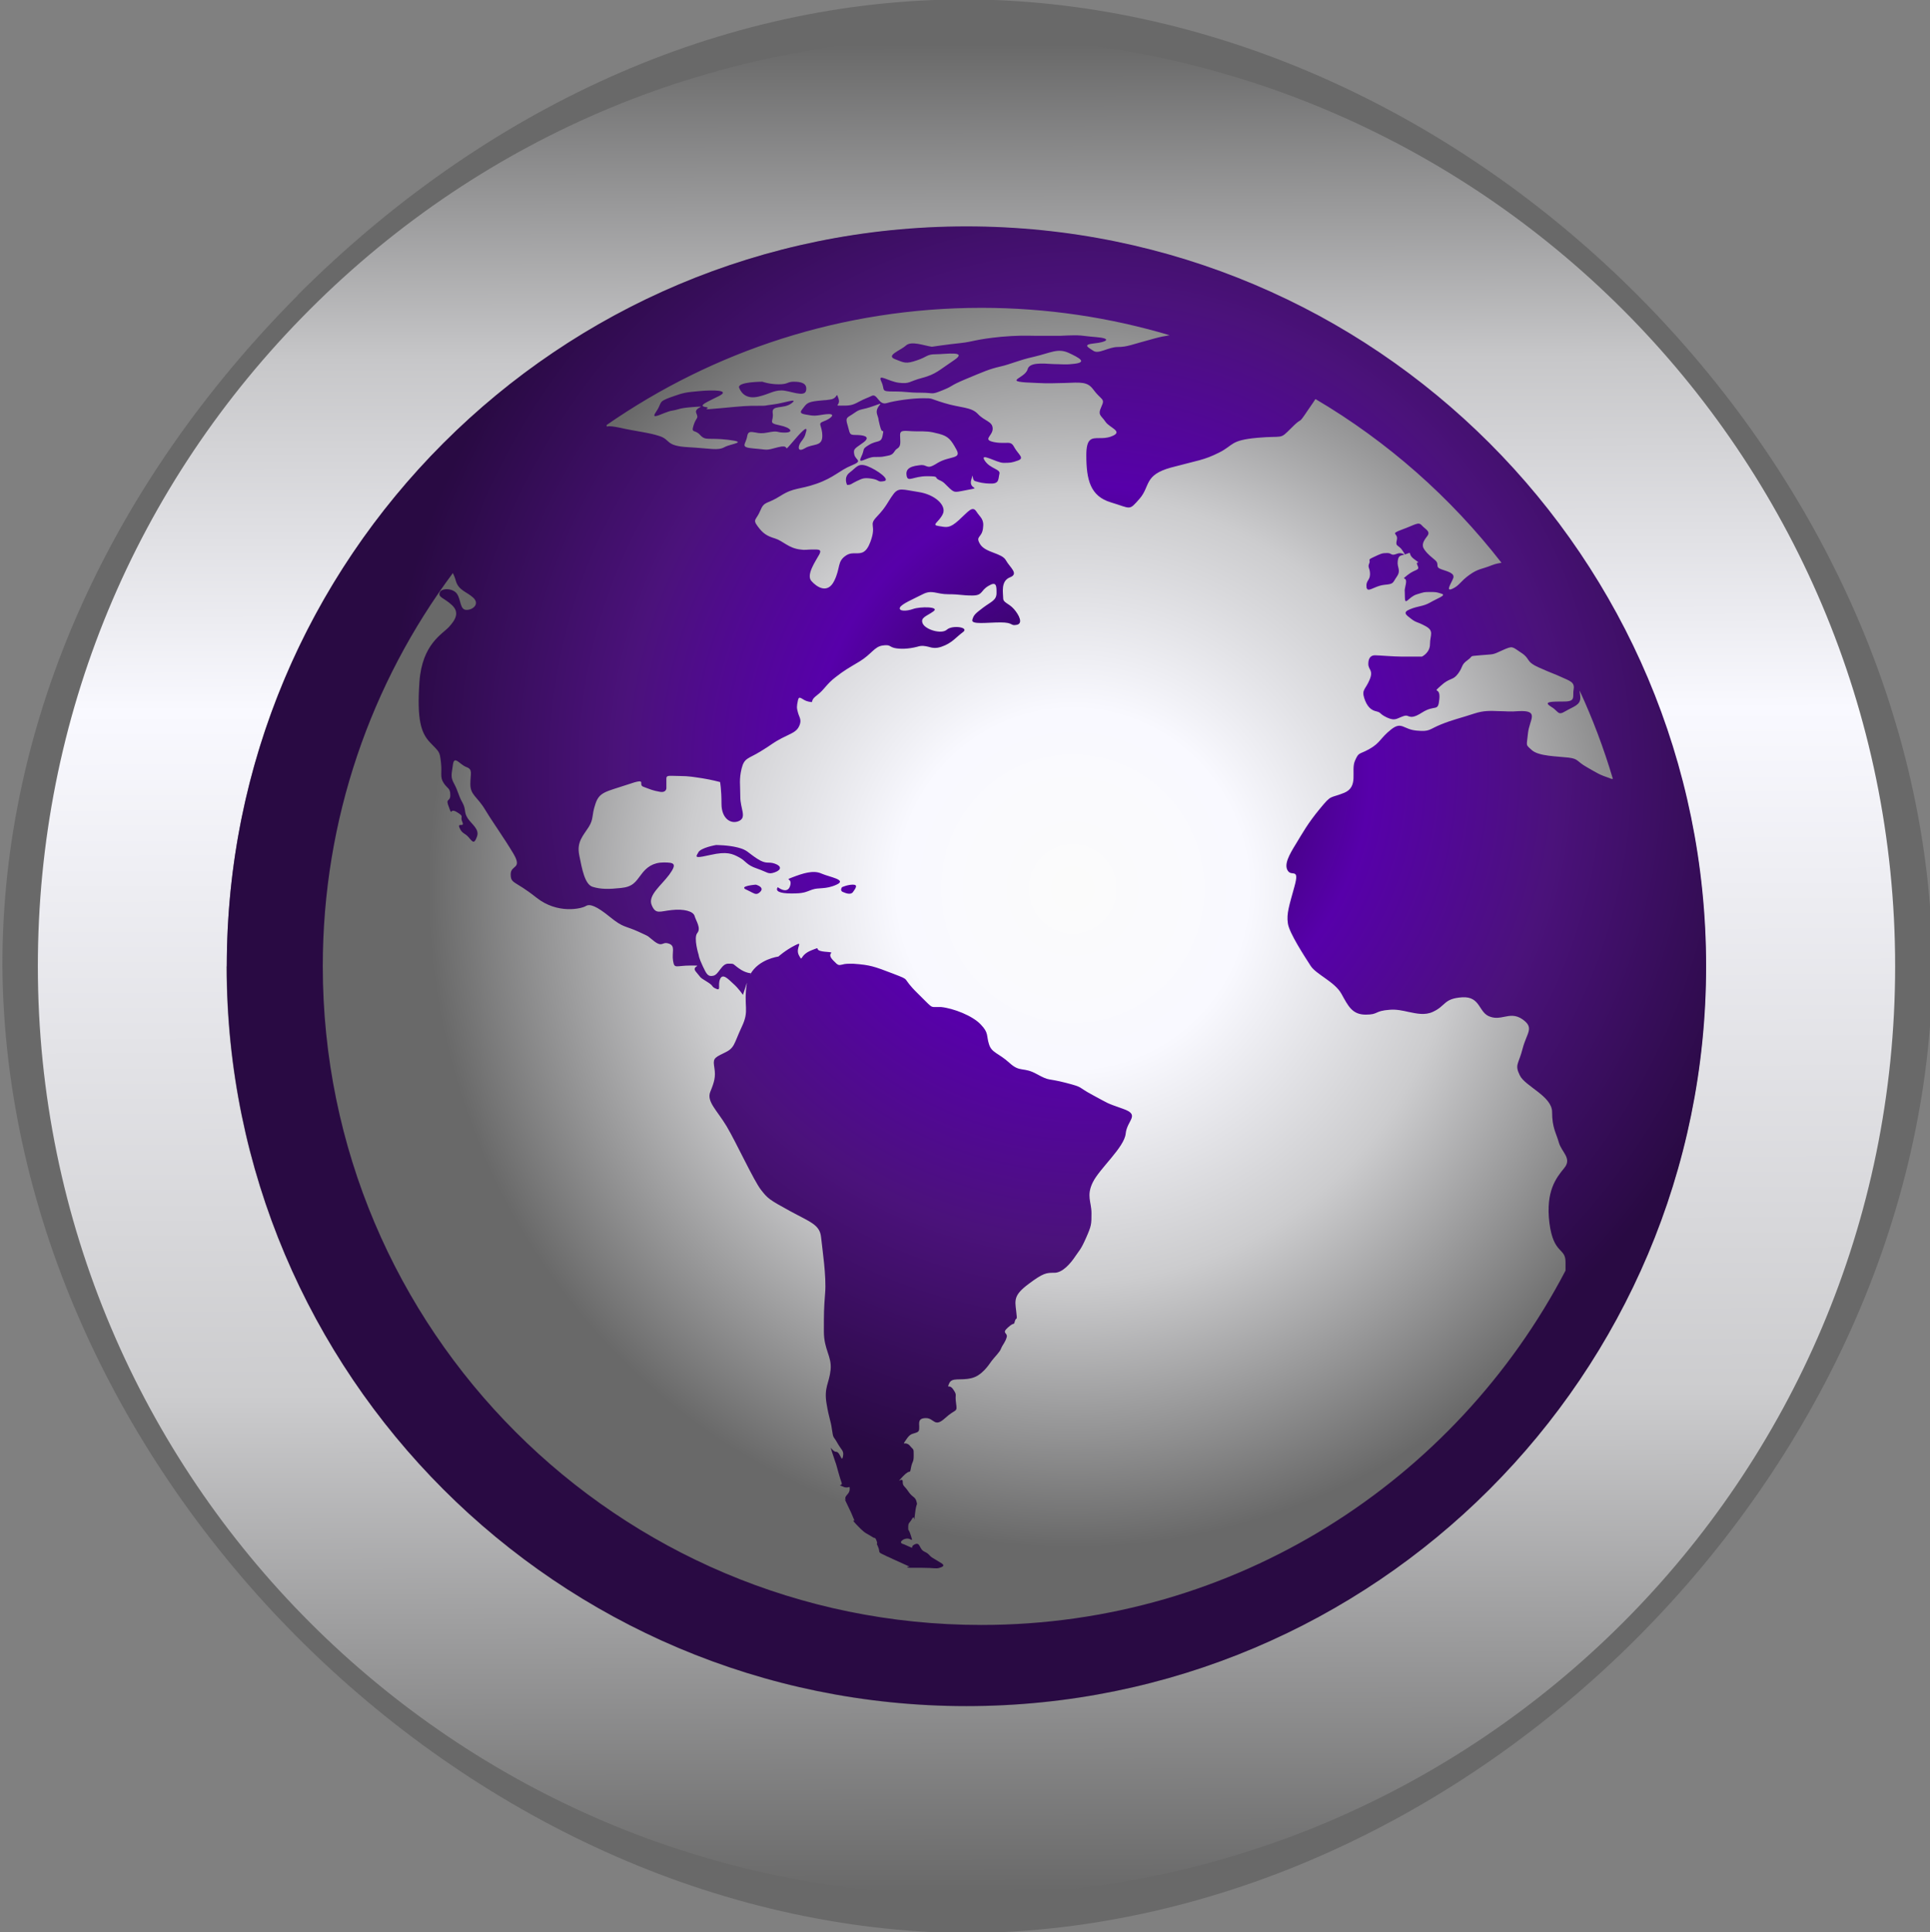 <?xml version="1.0" encoding="UTF-8" standalone="no"?>
<svg xmlns:dc="http://purl.org/dc/elements/1.1/" xmlns:cc="http://creativecommons.org/ns#" xmlns:rdf="http://www.w3.org/1999/02/22-rdf-syntax-ns#" xmlns:svg="http://www.w3.org/2000/svg" xmlns="http://www.w3.org/2000/svg" xmlns:xlink="http://www.w3.org/1999/xlink" xmlns:sodipodi="http://sodipodi.sourceforge.net/DTD/sodipodi-0.dtd" xmlns:inkscape="http://www.inkscape.org/namespaces/inkscape" version="1.1" viewBox="0 0 100 100.1" id="svg9094" sodipodi:docname="i24a.svg" inkscape:version="0.92.2 (5c3e80d, 2017-08-06)">
  <rect x="0" y="0" width="100" height="100.1" fill="#808080" stroke="none"/>
  <sodipodi:namedview pagecolor="#ffffff" bordercolor="#666666" borderopacity="1" objecttolerance="10" gridtolerance="10" guidetolerance="10" inkscape:pageopacity="0" inkscape:pageshadow="2" inkscape:window-width="2560" inkscape:window-height="1001" id="namedview9096" showgrid="false" inkscape:zoom="2.3576424" inkscape:cx="16.49195" inkscape:cy="50.049999" inkscape:window-x="-9" inkscape:window-y="41" inkscape:window-maximized="1" inkscape:current-layer="g9092" />
  <defs id="defs9082">
    <linearGradient id="linearGradient19435-5-8" x1="0.773" x2="0.227" y1="-0.419" y2="0.422" gradientTransform="matrix(30.74 -19.96 19.96 30.74 326.8 90.8)" gradientUnits="userSpaceOnUse">
      <stop style="stop-color:#696969" offset="0" id="stop9053" />
      <stop style="stop-color:#c7c7c9" offset=".17" id="stop9055" />
      <stop style="stop-color:#f9f9ff" offset=".36" id="stop9057" />
      <stop style="stop-color:#ccccce" offset=".73" id="stop9059" />
      <stop style="stop-color:#696969" offset="1" id="stop9061" />
    </linearGradient>
    <linearGradient id="linearGradient19433-8" x1="-1405" x2="1" y1="704.4" y2="781.4" gradientTransform="matrix(16.75 -23.92 23.92 16.75 333.8 92.78)" gradientUnits="userSpaceOnUse">
      <stop style="stop-color:#1c072d" offset="0" id="stop9064" />
      <stop style="stop-color:#5700aa" offset="0.396" id="stop9066" />
      <stop style="stop-color:#4b127b" offset="0.661" id="stop9068" />
      <stop style="stop-color:#290a43" offset="1" id="stop9070" />
    </linearGradient>
    <radialGradient id="radialGradient7443-9" cx="344.3" cy="79.31" r="12.73" gradientTransform="matrix(1 0 0 1.021 0 -1.684)" gradientUnits="userSpaceOnUse">
      <stop style="stop-color:#fbfbfb" offset="0" id="stop9073" />
      <stop style="stop-color:#f9f9ff" offset=".272" id="stop9075" />
      <stop style="stop-color:#ccccce" offset=".598" id="stop9077" />
      <stop style="stop-color:#696969" offset="1" id="stop9079" />
    </radialGradient>
    <radialGradient inkscape:collect="always" xlink:href="#linearGradient19433-8" id="radialGradient9643" cx="344.578" cy="76.852" fx="344.578" fy="76.852" r="14.6" gradientUnits="userSpaceOnUse" gradientTransform="matrix(0.955,0,0,0.967,15.575,2.622)" />
    <linearGradient inkscape:collect="always" xlink:href="#linearGradient19435-5-8" id="linearGradient9651" x1="323.171" y1="80.82" x2="361.271" y2="80.82" gradientUnits="userSpaceOnUse" />
  </defs>
  <g transform="matrix(2.625,0,0,2.625,-848.2,-162.1)" id="g9092">
    <path d="M 329,67.58 C 325.332,71.271 323.164,75.935 323.171,80.82 323.251,90.767 332.272,99.83 342.221,99.9 352.17,99.834 361.191,90.768 361.271,80.82 361.191,70.873 352.169,61.81 342.221,61.74 H 342.198 C 337.319,61.74 332.673,63.904 328.998,67.577 M 327.045,80.817 C 327.045,76.863 328.714,73.113 331.616,70.197 334.522,67.289 338.268,65.615 342.216,65.618 350.303,65.654 357.346,72.726 357.386,80.818 357.345,88.907 350.299,95.978 342.216,96.018 334.13,95.982 327.086,88.911 327.046,80.818" style="fill:url(#linearGradient9651);stroke-width:0.515;fill-opacity:1" id="path9084" inkscape:connector-curvature="0" />
    <path d="M 342.2,62.49 C 337.304,62.49 332.701,64.397 329.24,67.859 325.778,71.321 323.871,75.924 323.871,80.819 323.871,90.929 332.094,99.149 342.201,99.149 352.311,99.149 360.531,90.926 360.531,80.819 360.531,70.709 352.308,62.489 342.201,62.489 Z M 327.6,80.82 C 327.6,76.921 329.118,73.256 331.875,70.5 334.632,67.743 338.297,66.225 342.195,66.225 350.244,66.225 356.795,72.773 356.795,80.825 356.795,88.873 350.247,95.425 342.195,95.425 334.147,95.425 327.595,88.877 327.595,80.825" style="fill:url(#linearGradient19435-5-8);stroke-width:0.515;fill-opacity:1" id="path9086" inkscape:connector-curvature="0" />
    <path d="M 327.6,80.82 C 327.6,88.882 334.135,95.42 342.2,95.42 350.262,95.42 356.8,88.884 356.8,80.82 356.8,72.757 350.264,66.22 342.2,66.22 334.138,66.22 327.6,72.755 327.6,80.82" style="fill:url(#radialGradient9643);stroke-width:0.515;fill-opacity:1" id="path9088" inkscape:connector-curvature="0" />
    <path d="M 335.1,70.17 C 335.166,70.155 335.237,70.17 335.355,70.192 335.673,70.265 335.94,70.288 336.151,70.361 336.363,70.433 336.257,70.553 336.707,70.577 337.156,70.602 337.291,70.648 337.423,70.577 337.554,70.505 337.899,70.482 337.503,70.432 337.106,70.384 337.052,70.457 336.945,70.338 336.839,70.218 336.761,70.313 336.814,70.145 336.867,69.976 336.919,70.024 336.867,69.904 336.814,69.784 337.132,69.761 336.814,69.784 336.496,69.808 336.548,69.831 336.389,69.856 336.23,69.881 335.94,70.071 336.073,69.881 336.204,69.688 336.099,69.688 336.363,69.591 336.627,69.496 336.656,69.496 336.92,69.471 337.185,69.446 337.555,69.446 337.316,69.567 337.077,69.688 336.892,69.76 337.052,69.785 337.21,69.808 336.839,69.856 337.342,69.808 337.845,69.76 337.873,69.76 338.084,69.76 338.297,69.76 338.163,69.76 338.376,69.735 338.588,69.712 338.905,69.591 338.746,69.712 338.588,69.831 338.35,69.735 338.376,69.903 338.402,70.071 338.269,70.096 338.507,70.144 338.746,70.192 338.798,70.289 338.612,70.289 338.428,70.289 338.507,70.242 338.269,70.289 338.177,70.308 338.102,70.303 338.041,70.288 337.945,70.273 337.888,70.257 337.872,70.362 337.844,70.529 337.714,70.578 338.005,70.603 338.296,70.625 338.215,70.65 338.481,70.578 338.586,70.551 338.62,70.564 338.635,70.578 338.657,70.605 338.634,70.631 338.746,70.501 338.931,70.283 339.065,70.14 339.038,70.26 339.011,70.379 338.985,70.404 338.931,70.477 338.878,70.548 338.852,70.692 339.011,70.598 339.168,70.502 339.355,70.573 339.355,70.357 339.355,70.14 339.248,70.116 339.381,70.067 339.514,70.019 339.622,69.924 339.488,69.924 339.355,69.924 339.25,69.972 339.117,69.948 338.986,69.924 338.879,69.924 338.959,69.828 339.038,69.732 339.038,69.684 339.275,69.661 339.514,69.636 339.355,69.661 339.514,69.636 339.673,69.613 339.621,69.467 339.673,69.613 339.726,69.757 339.567,69.757 339.726,69.757 339.886,69.757 339.937,69.757 340.07,69.684 340.204,69.613 340.229,69.613 340.334,69.563 340.388,69.538 340.422,69.588 340.461,69.635 340.501,69.684 340.547,69.731 340.627,69.707 340.785,69.659 341.129,69.611 341.342,69.611 341.553,69.611 341.448,69.611 341.767,69.707 342.083,69.804 342.295,69.78 342.427,69.923 342.56,70.066 342.718,70.066 342.718,70.213 342.718,70.358 342.506,70.428 342.745,70.477 342.834,70.495 342.9,70.492 342.953,70.492 343.042,70.492 343.092,70.477 343.141,70.573 343.22,70.719 343.354,70.789 343.22,70.839 343.089,70.886 343.062,70.886 342.929,70.886 342.798,70.886 342.454,70.67 342.559,70.839 342.667,71.007 342.877,71.007 342.851,71.103 342.826,71.201 342.851,71.295 342.692,71.295 342.531,71.295 342.454,71.271 342.373,71.247 342.294,71.224 342.347,71.032 342.294,71.224 342.242,71.416 342.505,71.367 342.242,71.416 341.976,71.464 341.976,71.487 341.87,71.391 341.766,71.295 341.766,71.27 341.658,71.223 341.551,71.174 341.685,71.15 341.421,71.15 341.154,71.15 341.049,71.27 341.021,71.15 340.996,71.031 341.049,70.959 341.26,70.935 341.335,70.921 341.374,70.936 341.403,70.95 341.456,70.967 341.478,70.985 341.631,70.888 341.87,70.745 342.109,70.817 342.002,70.624 341.897,70.432 341.844,70.361 341.658,70.313 341.473,70.264 341.421,70.264 341.208,70.264 340.997,70.264 340.89,70.218 340.89,70.337 340.89,70.457 340.918,70.553 340.838,70.602 340.759,70.649 340.784,70.722 340.651,70.745 340.52,70.77 340.548,70.77 340.387,70.77 340.229,70.77 340.043,70.939 340.122,70.77 340.204,70.602 340.122,70.624 340.283,70.528 340.441,70.433 340.52,70.506 340.547,70.337 340.562,70.259 340.562,70.259 340.547,70.259 340.533,70.259 340.518,70.259 340.489,70.143 340.436,69.927 340.489,70.095 340.436,69.927 340.382,69.759 340.647,69.663 340.382,69.759 340.118,69.855 340.118,69.807 339.987,69.902 339.854,69.998 339.8,69.975 339.854,70.143 339.905,70.311 339.88,70.336 340.011,70.336 340.144,70.336 340.329,70.359 340.171,70.48 340.011,70.601 339.959,70.601 339.986,70.721 340.011,70.84 340.171,70.84 339.932,70.938 339.695,71.034 339.588,71.176 339.244,71.297 338.9,71.418 338.794,71.369 338.53,71.537 338.264,71.707 338.21,71.635 338.132,71.826 338.052,72.02 337.973,71.995 338.079,72.138 338.186,72.284 338.265,72.331 338.424,72.379 338.583,72.429 338.689,72.572 338.926,72.597 338.999,72.611 339.069,72.597 339.131,72.597 339.266,72.597 339.352,72.582 339.298,72.689 339.219,72.832 339.033,73.096 339.139,73.217 339.244,73.337 339.458,73.48 339.589,73.217 339.721,72.951 339.641,72.832 339.827,72.712 339.895,72.668 339.96,72.67 340.02,72.671 340.125,72.671 340.22,72.671 340.304,72.446 340.437,72.087 340.252,72.134 340.437,71.942 340.622,71.749 340.647,71.654 340.754,71.51 340.86,71.364 340.94,71.414 341.256,71.462 341.576,71.51 341.813,71.726 341.734,71.895 341.654,72.064 341.495,72.11 341.654,72.134 341.813,72.159 341.865,72.184 342.051,72.016 342.238,71.846 342.316,71.726 342.396,71.846 342.473,71.968 342.555,71.99 342.526,72.184 342.5,72.375 342.368,72.327 342.473,72.496 342.581,72.663 342.899,72.663 342.979,72.809 343.058,72.952 343.243,73.075 343.058,73.146 342.872,73.219 342.925,73.457 342.925,73.555 342.925,73.651 343.031,73.651 343.137,73.771 343.243,73.892 343.322,74.059 343.191,74.083 343.058,74.108 343.137,74.035 342.873,74.035 342.607,74.035 342.29,74.083 342.316,73.985 342.342,73.89 342.369,73.865 342.527,73.745 342.688,73.624 342.794,73.6 342.794,73.455 342.794,73.314 342.794,73.217 342.635,73.314 342.474,73.407 342.527,73.504 342.316,73.504 342.105,73.504 342.078,73.479 341.839,73.479 341.603,73.479 341.524,73.383 341.337,73.479 341.15,73.575 340.914,73.672 340.886,73.744 340.861,73.817 341.017,73.817 341.15,73.769 341.284,73.721 341.682,73.721 341.548,73.817 341.416,73.913 341.284,73.937 341.337,74.057 341.391,74.178 341.707,74.274 341.814,74.178 341.919,74.082 342.264,74.13 342.132,74.226 341.998,74.322 341.919,74.443 341.707,74.515 341.594,74.554 341.519,74.537 341.446,74.515 341.38,74.5 341.316,74.486 341.231,74.515 341.045,74.563 340.886,74.563 340.78,74.54 340.673,74.515 340.701,74.467 340.543,74.491 340.382,74.515 340.329,74.659 340.093,74.804 339.854,74.948 339.8,74.973 339.616,75.116 339.428,75.26 339.402,75.358 339.244,75.477 339.084,75.598 339.219,75.623 339.084,75.598 338.954,75.573 338.9,75.454 338.874,75.573 338.848,75.694 338.848,75.718 338.874,75.813 338.9,75.91 338.954,75.957 338.9,76.078 338.848,76.198 338.741,76.224 338.556,76.319 338.371,76.414 338.371,76.439 338.132,76.583 337.894,76.729 337.815,76.704 337.762,76.919 337.71,77.136 337.736,77.235 337.736,77.474 337.736,77.714 337.869,77.881 337.71,77.954 337.55,78.026 337.365,77.905 337.365,77.617 337.365,77.33 337.337,77.185 337.337,77.185 337.337,77.185 337.151,77.136 336.993,77.112 336.834,77.089 336.727,77.066 336.542,77.066 336.358,77.066 336.277,77.041 336.277,77.112 V 77.307 C 336.277,77.307 336.277,77.402 336.146,77.377 336.013,77.355 335.962,77.33 335.827,77.28 335.696,77.235 335.935,77.089 335.511,77.235 335.087,77.377 334.954,77.377 334.876,77.618 334.795,77.858 334.848,77.906 334.743,78.074 334.636,78.243 334.504,78.364 334.557,78.627 334.611,78.893 334.664,79.205 334.822,79.253 334.981,79.302 335.139,79.302 335.379,79.276 335.616,79.253 335.669,79.156 335.777,79.014 335.882,78.868 336.013,78.772 336.225,78.772 336.438,78.772 336.49,78.796 336.333,79.014 336.174,79.228 335.907,79.422 335.987,79.613 336.067,79.806 336.147,79.734 336.384,79.711 336.623,79.685 336.81,79.734 336.835,79.831 336.862,79.925 336.967,80.07 336.887,80.165 336.808,80.261 336.915,80.599 336.915,80.599 336.915,80.599 336.915,80.649 336.994,80.816 337.072,80.983 337.1,81.031 337.205,81.007 337.312,80.984 337.365,80.769 337.497,80.769 337.63,80.769 337.576,80.769 337.709,80.862 337.841,80.958 337.947,80.958 337.947,80.958 337.947,80.958 337.947,80.973 337.933,80.98 338.099,80.678 338.488,80.629 338.488,80.629 338.488,80.629 338.624,80.506 338.812,80.41 339.002,80.312 338.812,80.456 338.894,80.605 338.975,80.752 338.894,80.605 339.137,80.507 339.38,80.411 339.137,80.507 339.405,80.533 339.676,80.556 339.405,80.533 339.568,80.703 339.676,80.817 339.676,80.801 339.759,80.785 339.801,80.771 339.863,80.769 339.972,80.771 340.296,80.794 340.377,80.822 340.756,80.968 341.133,81.114 340.89,81.016 341.24,81.358 341.514,81.628 341.492,81.626 341.585,81.625 341.611,81.624 341.646,81.624 341.7,81.625 341.943,81.65 342.32,81.796 342.482,81.969 342.645,82.138 342.59,82.188 342.645,82.358 342.697,82.531 342.834,82.531 343.05,82.728 343.265,82.924 343.319,82.798 343.59,82.949 343.859,83.095 343.778,83.022 344.156,83.119 344.534,83.217 344.372,83.192 344.696,83.364 345.02,83.537 344.939,83.51 345.289,83.633 345.641,83.756 345.369,83.854 345.343,84.125 345.315,84.394 344.83,84.81 344.696,85.08 344.562,85.349 344.668,85.471 344.668,85.693 344.668,85.914 344.668,85.938 344.56,86.183 344.451,86.429 344.424,86.429 344.344,86.551 344.262,86.674 344.101,86.869 343.938,86.869 343.777,86.869 343.721,86.869 343.425,87.091 343.13,87.311 343.156,87.407 343.182,87.628 343.21,87.848 343.182,87.727 343.156,87.825 343.129,87.922 343.156,87.825 343.02,87.948 342.884,88.069 343.02,88.046 342.994,88.142 342.967,88.241 342.913,88.289 342.884,88.363 342.858,88.437 342.752,88.534 342.697,88.609 342.644,88.681 342.507,88.903 342.292,88.95 342.077,89.001 341.914,88.927 341.86,89.051 341.807,89.174 341.86,89.051 341.941,89.174 342.023,89.298 341.968,89.247 341.995,89.443 342.023,89.639 341.995,89.54 341.779,89.737 341.565,89.933 341.565,89.737 341.401,89.737 341.239,89.737 341.268,89.835 341.268,89.909 341.268,89.982 341.268,90.008 341.187,90.031 341.106,90.056 341.079,90.056 340.999,90.179 340.955,90.243 340.958,90.24 340.981,90.236 341.002,90.236 341.041,90.236 341.079,90.277 341.159,90.376 341.159,90.324 341.159,90.473 341.159,90.62 341.133,90.573 341.105,90.718 341.077,90.866 341.105,90.718 340.942,90.891 340.852,90.988 340.864,90.975 340.89,90.964 340.912,90.95 340.942,90.947 340.942,90.988 340.942,91.085 340.97,91.062 341.052,91.183 341.132,91.305 341.186,91.282 341.213,91.379 341.239,91.477 341.213,91.379 341.185,91.625 341.169,91.769 341.171,91.744 341.166,91.718 341.166,91.701 341.152,91.683 341.131,91.718 341.077,91.816 341.051,91.791 341.051,91.89 341.051,91.988 341.051,91.89 341.105,92.061 341.136,92.162 341.131,92.144 341.09,92.128 341.064,92.113 341.022,92.105 340.966,92.128 340.834,92.202 340.966,92.227 340.966,92.227 L 341.074,92.275 C 341.182,92.325 341.074,92.275 341.182,92.227 341.292,92.178 341.264,92.325 341.372,92.373 341.478,92.423 341.452,92.446 341.534,92.496 341.614,92.545 341.614,92.545 341.696,92.594 341.776,92.642 341.749,92.667 341.67,92.691 341.588,92.715 341.588,92.691 341.319,92.691 H 341.129 C 340.94,92.691 341.075,92.667 341.075,92.667 341.075,92.667 340.967,92.618 340.753,92.521 340.655,92.475 340.646,92.471 340.649,92.472 340.635,92.472 340.623,92.458 340.591,92.445 340.428,92.372 340.509,92.397 340.454,92.273 340.426,92.209 340.426,92.212 340.432,92.216 340.432,92.216 340.446,92.216 340.432,92.177 340.404,92.079 340.376,92.102 340.376,92.102 L 340.215,92.007 C 340.215,92.007 340.161,91.981 340.025,91.834 339.955,91.757 339.958,91.761 339.969,91.764 339.984,91.764 339.997,91.764 339.969,91.711 339.916,91.589 339.943,91.637 339.835,91.417 339.771,91.284 339.784,91.311 339.799,91.338 339.813,91.356 339.818,91.373 339.813,91.338 339.787,91.266 339.895,91.241 339.895,91.142 339.895,91.086 339.895,91.095 339.87,91.102 339.851,91.102 339.819,91.117 339.762,91.088 339.628,91.038 339.762,91.088 339.736,91.012 339.707,90.941 339.628,90.648 339.628,90.648 339.628,90.648 339.6,90.572 339.545,90.402 339.491,90.229 339.545,90.402 339.628,90.402 339.708,90.402 339.736,90.621 339.762,90.498 339.787,90.377 339.736,90.377 339.653,90.229 339.573,90.083 339.573,90.157 339.545,89.96 339.519,89.765 339.491,89.765 339.438,89.446 339.386,89.127 339.491,89.052 339.519,88.784 339.545,88.513 339.386,88.392 339.386,88.025 339.386,87.657 339.386,87.584 339.411,87.265 339.438,86.946 339.356,86.408 339.33,86.162 339.303,85.917 339.115,85.868 338.71,85.647 338.306,85.426 338.277,85.403 338.144,85.231 338.007,85.059 337.657,84.3 337.468,83.981 337.278,83.662 337.064,83.489 337.145,83.295 337.225,83.099 337.252,83 337.225,82.829 337.199,82.656 337.199,82.633 337.414,82.533 337.629,82.434 337.603,82.364 337.763,82.02 337.927,81.678 337.792,81.628 337.867,81.144 337.814,81.312 337.788,81.385 337.788,81.385 337.788,81.385 337.709,81.264 337.602,81.169 337.497,81.073 337.39,80.952 337.337,81.073 337.286,81.192 337.364,81.312 337.258,81.264 337.15,81.217 337.231,81.217 337.071,81.121 336.913,81.025 336.966,81.048 336.86,80.928 336.753,80.806 337.045,80.806 336.753,80.806 336.461,80.806 336.437,80.879 336.409,80.712 336.382,80.543 336.46,80.422 336.33,80.375 336.275,80.355 336.243,80.361 336.212,80.375 336.17,80.39 336.132,80.399 336.039,80.329 335.88,80.208 335.985,80.257 335.721,80.136 335.456,80.016 335.429,80.064 335.164,79.848 334.899,79.632 334.766,79.583 334.687,79.632 334.609,79.682 334.132,79.801 333.708,79.463 333.285,79.126 333.204,79.198 333.204,79.005 333.204,78.815 333.442,78.91 333.257,78.597 333.071,78.284 332.86,77.996 332.7,77.731 332.541,77.467 332.408,77.444 332.408,77.226 332.408,77.01 332.462,76.939 332.329,76.889 332.197,76.841 332.091,76.649 332.064,76.841 332.039,77.034 332.01,77.081 332.091,77.225 332.169,77.371 332.169,77.443 332.249,77.586 332.329,77.729 332.276,77.779 332.355,77.899 332.434,78.02 332.593,78.114 332.539,78.261 332.487,78.404 332.461,78.381 332.381,78.283 332.302,78.187 332.248,78.212 332.196,78.092 332.142,77.972 332.303,78.092 332.249,77.972 332.196,77.851 332.303,77.876 332.144,77.78 332.077,77.739 332.052,77.75 332.04,77.762 332.024,77.778 332.025,77.794 331.986,77.683 331.906,77.49 332.012,77.587 332.012,77.444 332.012,77.299 331.96,77.324 331.881,77.204 331.801,77.082 331.853,77.009 331.827,76.792 331.801,76.578 331.801,76.6 331.617,76.409 331.431,76.216 331.352,75.952 331.403,75.206 331.457,74.461 331.854,74.269 331.987,74.123 332.118,73.98 332.199,73.835 332.042,73.691 331.882,73.545 331.774,73.545 331.802,73.449 331.828,73.353 332.067,73.353 332.146,73.474 332.226,73.594 332.2,73.788 332.332,73.788 332.464,73.788 332.596,73.668 332.464,73.546 332.332,73.426 332.173,73.404 332.12,73.21 332.102,73.143 332.08,73.099 332.063,73.061 330.451,75.227 329.495,77.912 329.495,80.819 329.495,87.998 335.315,93.819 342.495,93.819 347.508,93.819 351.854,90.981 354.025,86.826 V 86.656 C 354.025,86.367 353.788,86.511 353.707,85.886 353.63,85.259 353.84,84.997 353.999,84.803 354.159,84.611 353.947,84.49 353.893,84.298 353.84,84.107 353.76,84.009 353.76,83.698 353.76,83.384 353.23,83.191 353.124,82.976 353.016,82.759 353.098,82.759 353.178,82.446 353.258,82.133 353.416,82.039 353.178,81.869 353.041,81.773 352.929,81.795 352.814,81.818 352.729,81.836 352.643,81.852 352.543,81.818 352.304,81.747 352.356,81.411 351.986,81.433 351.615,81.457 351.669,81.601 351.404,81.721 351.247,81.792 351.091,81.755 350.923,81.721 350.807,81.695 350.686,81.668 350.555,81.679 350.24,81.702 350.344,81.775 350.08,81.775 349.814,81.775 349.735,81.605 349.602,81.365 349.47,81.125 349.099,80.98 348.993,80.811 348.887,80.645 348.567,80.162 348.544,79.971 348.517,79.777 348.568,79.634 348.674,79.248 348.781,78.865 348.62,79.057 348.544,78.936 348.463,78.816 348.568,78.624 348.702,78.408 348.835,78.19 348.939,77.998 349.178,77.71 349.415,77.422 349.362,77.516 349.656,77.398 349.946,77.278 349.786,76.964 349.866,76.772 349.947,76.581 349.947,76.652 350.159,76.53 350.37,76.411 350.37,76.315 350.582,76.148 350.793,75.98 350.821,76.148 351.086,76.17 351.351,76.195 351.323,76.148 351.563,76.05 351.799,75.954 351.934,75.929 352.226,75.833 352.408,75.773 352.538,75.779 352.716,75.786 352.82,75.786 352.941,75.801 353.098,75.786 353.524,75.765 353.31,75.956 353.284,76.221 353.258,76.486 353.23,76.437 353.361,76.556 353.496,76.677 353.866,76.677 354.078,76.702 354.289,76.727 354.236,76.774 354.448,76.893 354.661,77.014 354.688,77.039 354.9,77.11 354.925,77.124 354.945,77.124 354.96,77.124 354.782,76.524 354.563,75.942 354.303,75.38 354.303,75.418 354.317,75.464 354.317,75.523 354.317,75.668 354.185,75.693 354.024,75.787 353.866,75.884 353.893,75.787 353.732,75.693 353.575,75.596 353.76,75.596 353.999,75.596 354.236,75.596 354.159,75.499 354.185,75.355 354.211,75.211 354.104,75.188 353.946,75.115 353.788,75.042 353.76,75.042 353.495,74.923 353.23,74.804 353.337,74.754 353.151,74.634 352.966,74.514 352.992,74.489 352.779,74.585 352.569,74.682 352.623,74.658 352.356,74.682 352.092,74.708 352.225,74.682 352.092,74.779 351.957,74.877 352.011,74.899 351.906,75.043 351.799,75.19 351.746,75.116 351.563,75.285 351.376,75.453 351.563,75.285 351.534,75.549 351.509,75.815 351.457,75.646 351.191,75.815 351.027,75.92 350.974,75.902 350.928,75.888 350.898,75.873 350.871,75.867 350.821,75.886 350.688,75.933 350.661,75.984 350.503,75.913 350.344,75.838 350.396,75.816 350.29,75.79 350.186,75.768 350.105,75.695 350.051,75.526 349.999,75.358 350.079,75.358 350.158,75.166 350.238,74.974 350.132,74.974 350.132,74.854 350.132,74.733 350.186,74.684 350.263,74.684 350.343,74.684 350.633,74.71 350.793,74.71 H 351.19 C 351.19,74.71 351.35,74.637 351.35,74.461 351.35,74.285 351.439,74.204 351.261,74.108 351.084,74.012 351.084,74.046 350.978,73.964 350.873,73.884 350.802,73.836 350.961,73.773 351.12,73.708 351.208,73.723 351.35,73.644 351.488,73.562 351.684,73.5 351.578,73.469 351.471,73.435 351.471,73.435 351.35,73.435 351.224,73.435 351.243,73.435 351.084,73.483 350.925,73.533 350.854,73.724 350.854,73.533 350.854,73.34 350.838,73.453 350.873,73.276 350.908,73.099 350.749,73.227 350.908,73.099 351.068,72.972 351.156,73.019 351.103,72.908 351.049,72.795 351.208,72.908 351.049,72.795 350.889,72.682 351.014,72.634 350.889,72.682 350.875,72.682 350.865,72.696 350.854,72.696 350.854,72.682 350.84,72.67 350.819,72.635 350.732,72.49 350.659,72.553 350.695,72.409 350.732,72.266 350.537,72.299 350.802,72.201 351.067,72.105 351.12,72.042 351.19,72.122 351.261,72.201 351.367,72.236 351.296,72.331 351.223,72.426 351.171,72.508 351.242,72.602 351.312,72.699 351.366,72.731 351.456,72.811 351.543,72.891 351.438,72.94 351.577,72.988 351.72,73.036 351.842,73.068 351.808,73.163 351.772,73.26 351.648,73.435 351.79,73.372 351.932,73.308 351.948,73.226 352.125,73.099 352.301,72.972 352.37,72.987 352.567,72.908 352.66,72.87 352.724,72.867 352.761,72.858 351.755,71.564 350.509,70.464 349.089,69.627 349.069,69.661 349.038,69.703 348.936,69.852 348.723,70.17 348.856,69.95 348.614,70.197 348.37,70.44 348.477,70.343 347.939,70.392 347.399,70.441 347.48,70.538 347.184,70.685 346.887,70.834 346.779,70.834 346.238,70.979 345.699,71.127 345.832,71.347 345.618,71.593 345.402,71.839 345.456,71.788 345.051,71.666 344.647,71.545 344.566,71.226 344.566,70.735 344.566,70.398 344.67,70.398 344.821,70.398 344.89,70.398 344.967,70.398 345.051,70.368 345.321,70.27 345.024,70.197 344.944,70.075 344.863,69.951 344.783,69.951 344.863,69.779 344.944,69.608 344.863,69.656 344.702,69.437 344.589,69.283 344.462,69.297 344.139,69.31 344,69.31 343.824,69.324 343.596,69.31 342.84,69.284 343.354,69.235 343.407,69.04 343.444,68.906 343.67,68.921 343.919,68.937 344.036,68.937 344.158,68.951 344.269,68.937 344.62,68.912 344.431,68.816 344.216,68.715 344,68.619 343.865,68.715 343.54,68.791 343.217,68.863 343.084,68.937 342.866,68.986 342.651,69.036 342.543,69.085 342.192,69.231 341.84,69.379 341.975,69.353 341.733,69.452 341.489,69.551 341.572,69.502 341.303,69.502 341.031,69.502 341.031,69.478 340.763,69.478 340.492,69.478 340.601,69.452 340.519,69.28 340.439,69.109 340.655,69.28 340.87,69.306 341.086,69.331 341.059,69.28 341.329,69.209 341.599,69.136 341.653,69.062 341.95,68.864 342.246,68.669 341.787,68.743 341.599,68.743 341.409,68.743 341.437,68.793 341.22,68.864 341.005,68.937 340.977,68.914 340.79,68.84 340.601,68.767 340.898,68.669 341.005,68.571 341.113,68.474 341.356,68.571 341.517,68.595 341.517,68.595 341.84,68.547 342.086,68.522 342.327,68.497 342.381,68.447 342.892,68.398 343.184,68.372 343.372,68.375 343.563,68.379 H 344.053 C 344.513,68.356 344.432,68.379 344.755,68.404 345.08,68.43 344.972,68.503 344.729,68.528 344.486,68.553 344.594,68.601 344.703,68.674 344.809,68.749 344.999,68.6 345.188,68.6 345.376,68.6 345.458,68.552 345.917,68.43 346.015,68.403 346.113,68.383 346.211,68.368 345.034,68.017 343.787,67.827 342.496,67.827 339.746,67.827 337.196,68.683 335.097,70.14 M 338.793,69.285 C 338.929,69.285 339.063,69.311 339.035,69.457 339.009,69.605 338.712,69.457 338.549,69.457 338.388,69.457 338.308,69.53 338.091,69.58 337.875,69.629 337.765,69.53 337.715,69.409 337.659,69.285 338.172,69.285 338.172,69.285 338.172,69.285 338.308,69.336 338.496,69.336 338.684,69.336 338.659,69.285 338.793,69.285 M 339.898,71.075 C 340.032,70.976 340.06,70.88 340.249,70.953 340.439,71.027 340.709,71.224 340.572,71.247 340.44,71.272 340.492,71.224 340.33,71.198 340.168,71.174 340.142,71.198 340.033,71.247 339.926,71.297 339.926,71.322 339.845,71.322 339.845,71.322 339.765,71.174 339.897,71.076 M 350.097,73.338 C 350.08,73.209 350.166,73.209 350.166,73.082 350.166,72.954 350.113,72.954 350.15,72.872 350.185,72.793 350.097,72.809 350.239,72.745 350.377,72.681 350.397,72.666 350.502,72.666 350.607,72.666 350.572,72.729 350.696,72.681 350.765,72.653 350.823,72.681 350.845,72.695 350.757,72.723 350.729,72.713 350.713,72.825 350.696,72.955 350.783,73.002 350.696,73.13 350.607,73.258 350.642,73.276 350.451,73.293 350.309,73.307 350.197,73.389 350.139,73.389 350.115,73.389 350.102,73.374 350.096,73.339 M 336.906,78.574 C 336.96,78.478 337.257,78.428 337.257,78.428 337.257,78.428 337.501,78.428 337.69,78.478 337.878,78.526 337.878,78.574 338.068,78.697 338.257,78.82 338.282,78.747 338.419,78.796 338.552,78.843 338.552,78.918 338.419,78.966 338.282,79.015 338.282,78.966 338.068,78.893 337.851,78.82 337.851,78.745 337.718,78.674 337.581,78.599 337.473,78.55 337.15,78.623 337.022,78.652 336.948,78.665 336.91,78.665 336.85,78.665 336.873,78.633 336.91,78.571 M 338.719,79.235 C 338.773,79.062 338.583,79.136 338.773,79.062 338.961,78.991 339.176,78.916 339.338,78.991 339.5,79.062 339.851,79.113 339.636,79.21 339.418,79.31 339.286,79.26 339.15,79.31 339.016,79.359 338.988,79.384 338.745,79.384 338.502,79.384 338.422,79.334 338.476,79.26 338.476,79.26 338.551,79.32 338.62,79.32 338.661,79.32 338.699,79.299 338.718,79.237 M 339.771,79.359 C 339.689,79.334 339.744,79.26 339.744,79.26 339.744,79.26 339.851,79.21 339.959,79.21 340.066,79.21 340.012,79.283 339.959,79.358 339.94,79.382 339.914,79.389 339.887,79.389 339.831,79.389 339.771,79.358 339.771,79.358 M 337.854,79.309 C 337.694,79.236 338.043,79.21 338.043,79.21 338.123,79.234 338.205,79.283 338.123,79.358 338.096,79.383 338.074,79.393 338.05,79.393 338.007,79.393 337.959,79.356 337.854,79.308 M 340.67,92.468 V 92.468 C 340.685,92.468 340.67,92.468 340.67,92.468" style="fill:url(#radialGradient7443-9);stroke-width:0.515" id="path9090" inkscape:connector-curvature="0" />
  </g>
</svg>
